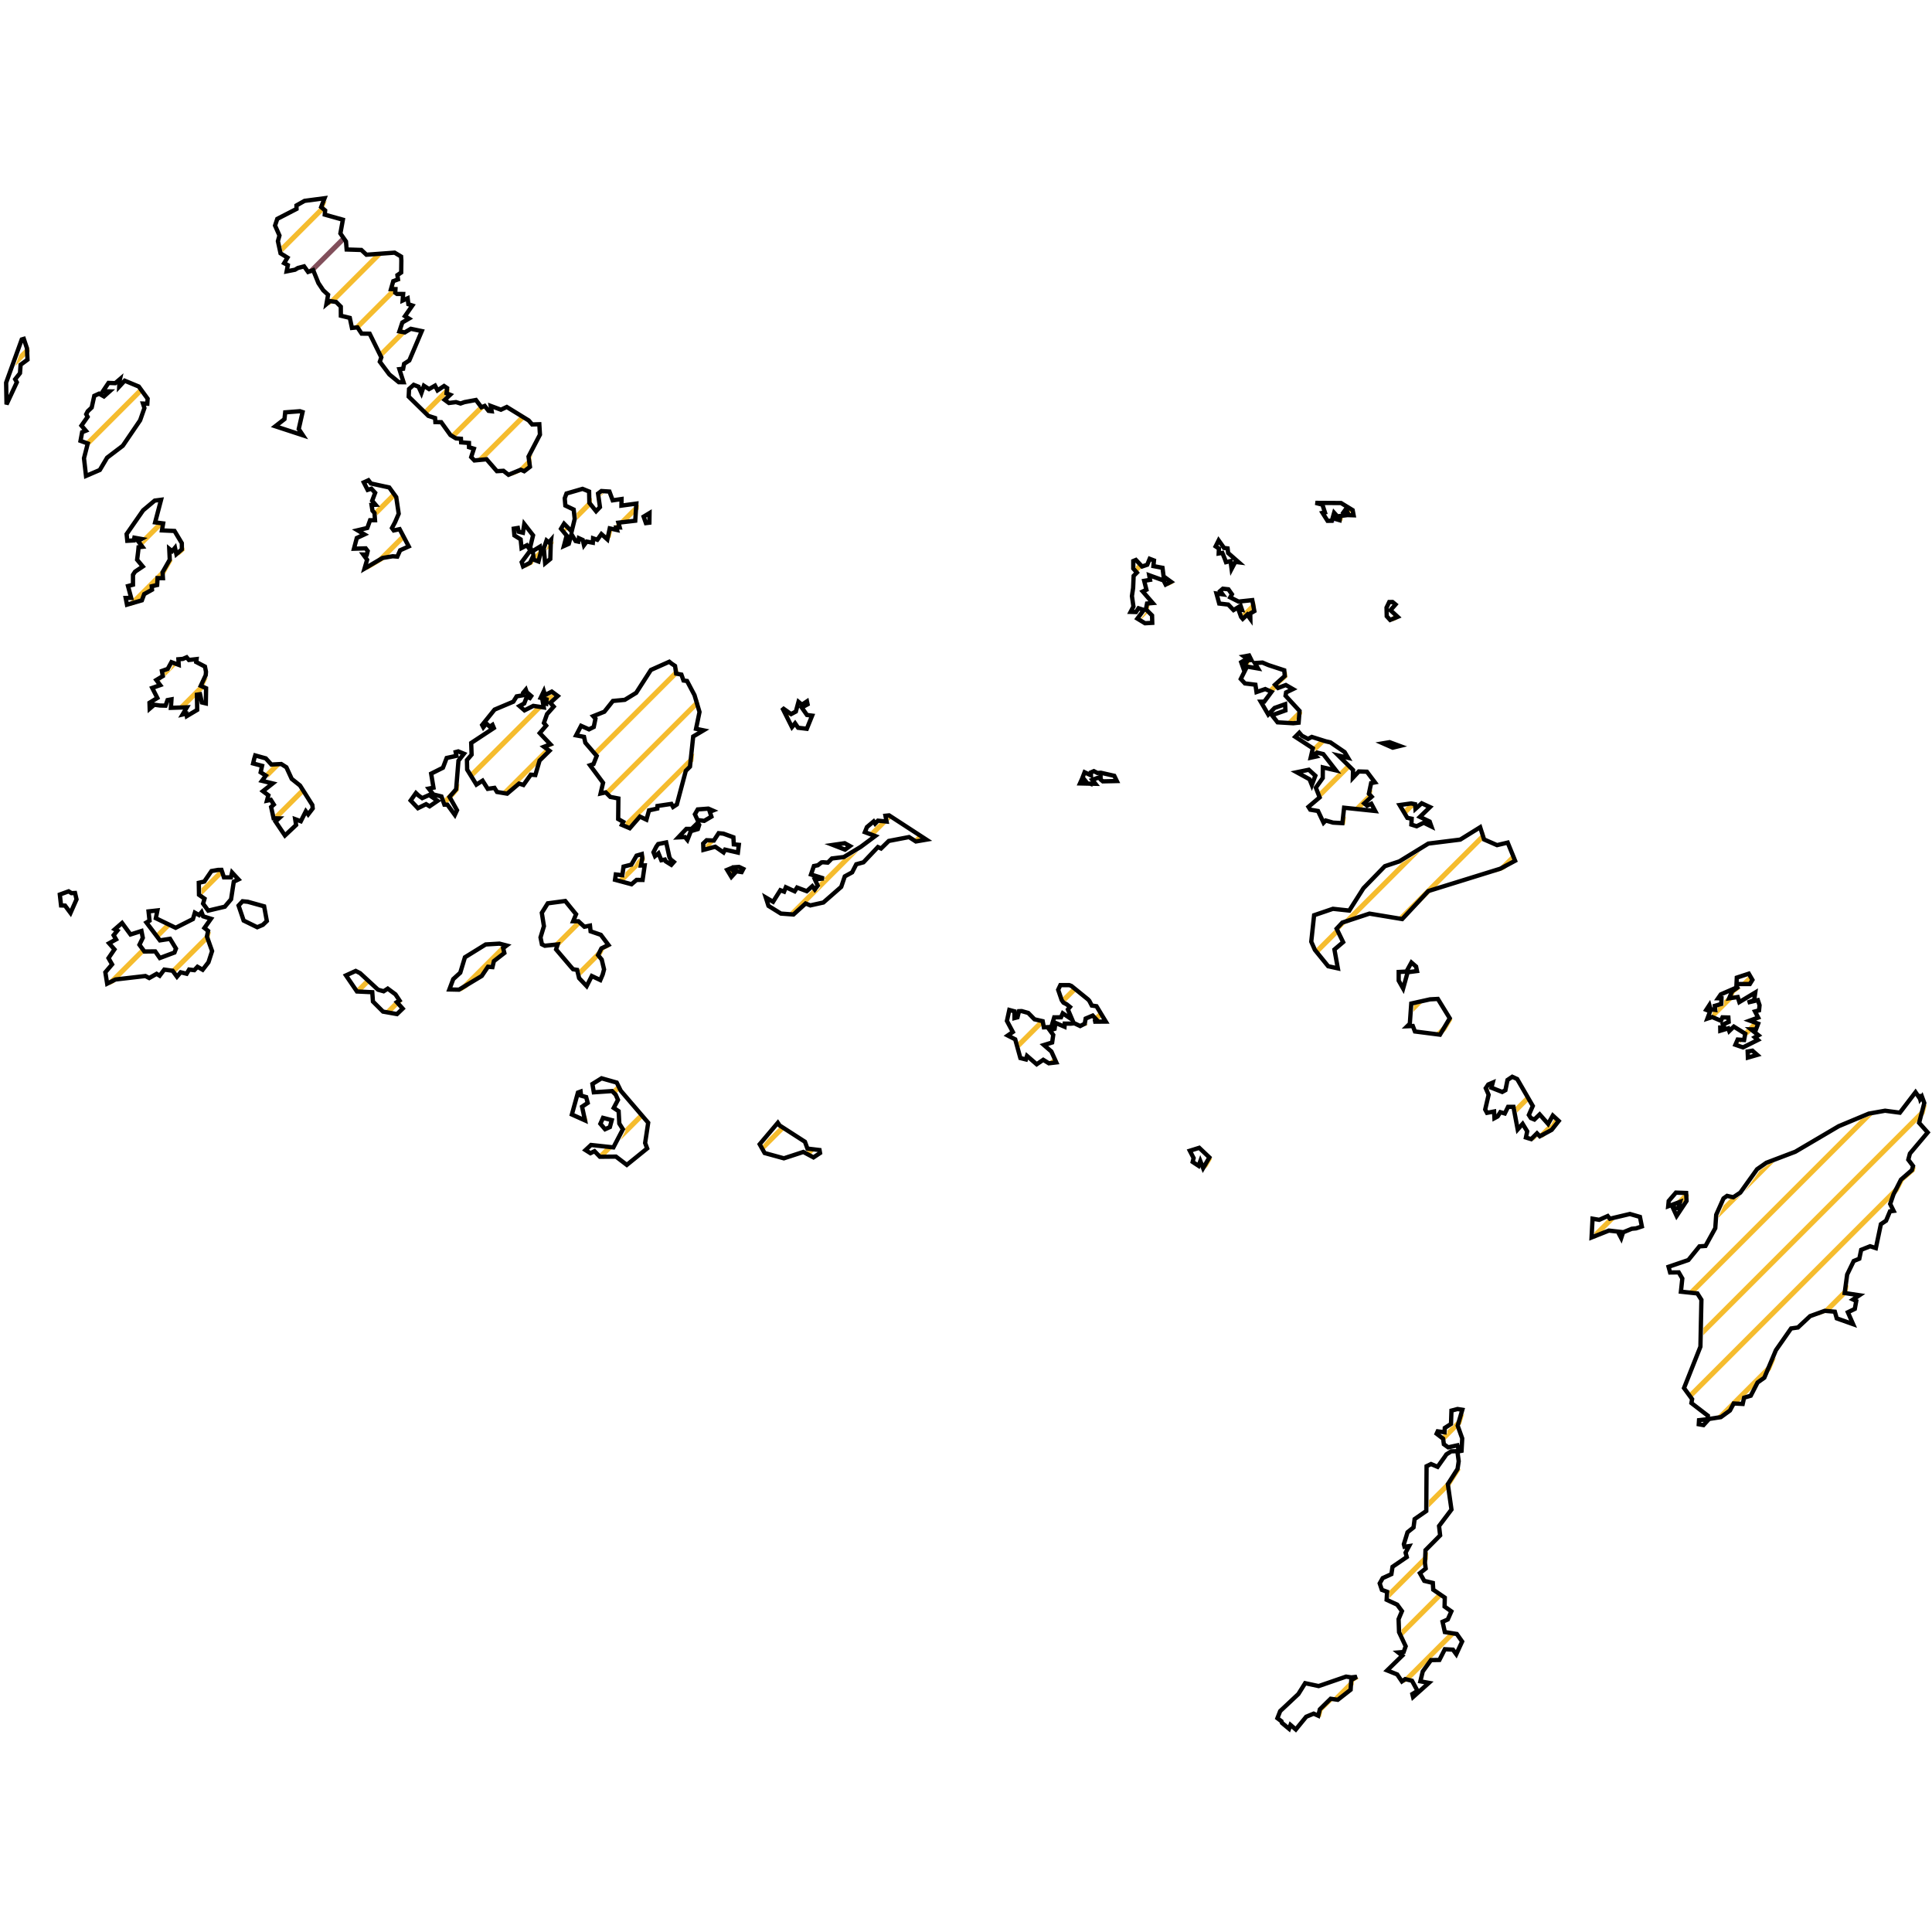 <svg width="60" height="60" viewBox="0 0 450 359" fill="none" xmlns="http://www.w3.org/2000/svg">
<path d="M4.505 37.137L6.598 35.044L6.898 35.943L6.919 36.407L3.553 39.773L4.505 37.137Z" fill="#F5BC2E"/>
<path d="M65.527 11.832L76.115 1.243L75.418 3.049L75.73 3.312L65.827 13.215L65.527 11.832Z" fill="#F5BC2E"/>
<path d="M19.729 57.63L32.636 44.722L32.94 44.848L33.468 45.574L20.963 58.079L19.729 57.63Z" fill="#F5BC2E"/>
<path d="M73.015 17.932L72.381 18.159L71.846 17.418L79.97 9.293L80.662 10.286L73.015 17.932Z" fill="#814F5BC2ED99"/>
<path d="M77.855 24.998L77.491 24.942L76.647 25.653L76.89 24.279L87.107 14.062L88.924 13.929L77.855 24.998Z" fill="#F5BC2E"/>
<path d="M32.851 80.224L36.805 76.269L36.748 76.489L38.096 76.663L33.266 81.493L32.771 80.839L33.59 80.357L32.851 80.224Z" fill="#F5BC2E"/>
<path d="M30.897 94.083L31.168 94.081L31.111 93.868L40.142 84.838L40.158 85.164L38.483 88.104L38.487 88.177L31.339 95.325L30.192 95.659L30.051 94.929L30.897 94.083Z" fill="#F5BC2E"/>
<path d="M70.888 55.776L70.632 56.032L69.364 55.616L70.216 54.764L70.888 55.776Z" fill="#F5BC2E"/>
<path d="M94.227 42.659L94.603 43.847L93.506 43.835L93.255 43.63L94.227 42.659Z" fill="#F5BC2E"/>
<path d="M94.495 32.169L89.162 37.502L88.607 36.373L93.967 31.013L93.639 32.003L94.495 32.169Z" fill="#F5BC2E"/>
<path d="M93.298 19.777L93.102 19.973L93.313 19.894L93.298 19.777Z" fill="#F5BC2E"/>
<path d="M91.993 21.082L91.687 22.147L92.601 22.157L83.674 31.084L82.588 31.196L82.465 30.61L91.993 21.082Z" fill="#F5BC2E"/>
<path d="M42.971 82.009L41.591 83.389L41.7 83.887L42.978 82.766L42.971 82.009Z" fill="#F5BC2E"/>
<path d="M98.732 50.059L104.058 44.732L104.762 45.209L104.693 45.782L99.583 50.892L98.732 50.059Z" fill="#F5BC2E"/>
<path d="M42.771 119.609L41.031 119.666L48.452 112.244L47.376 114.552L47.686 114.694L42.771 119.609Z" fill="#F5BC2E"/>
<path d="M89.196 85.089L85.517 87.261L85.589 87.012L93.987 78.614L94.569 79.717L89.196 85.089Z" fill="#F5BC2E"/>
<path d="M121.95 64.24L121.91 64.223L119.139 65.368L124.123 60.384L123.717 61.162L123.88 62.311L121.95 64.24Z" fill="#F5BC2E"/>
<path d="M122.384 51.901L112.34 61.946L111.112 62.066L110.831 61.771L121.342 51.26L122.384 51.901Z" fill="#F5BC2E"/>
<path d="M112.007 48.689L112.73 49.651L105.968 56.412L105.533 56.15L105.12 55.576L112.007 48.689Z" fill="#F5BC2E"/>
<path d="M87.311 73.385L91.724 68.972L92.433 69.948L87.859 74.522L87.842 74.296L87.373 73.766L87.311 73.385Z" fill="#F5BC2E"/>
<path d="M84.097 78.283L83.989 78.391L83.89 78.332L84.097 78.283Z" fill="#F5BC2E"/>
<path d="M41.19 109.284L40.543 109.046L39.688 110.612L38.326 111.094L38.488 111.986L41.19 109.284Z" fill="#F5BC2E"/>
<path d="M37.647 112.828L37.131 113.343L37.025 113.203L37.647 112.828Z" fill="#F5BC2E"/>
<path d="M61.564 134.848L63.681 132.732L63.825 132.891L65.281 132.815L62.275 135.821L62.536 135.47L61.564 134.848Z" fill="#F5BC2E"/>
<path d="M48.249 160.069L50.774 157.544L51.401 157.436L52.197 157.424L52.291 157.71L46.963 163.039L46.935 161.383L48.164 160.154L48.196 160.147L48.249 160.069Z" fill="#F5BC2E"/>
<path d="M36.405 171.913L38.745 169.573L39.88 170.121L37.13 172.871L36.405 171.913Z" fill="#F5BC2E"/>
<path d="M25.413 182.905L33.244 175.074L33.955 176.047L26.569 183.433L25.576 183.932L25.413 182.905Z" fill="#F5BC2E"/>
<path d="M40.891 181.016L40.821 180.92L39.486 180.737L48.802 171.421L49.087 171.654L48.81 172.943L48.85 173.057L40.891 181.016Z" fill="#F5BC2E"/>
<path d="M57.165 164.743L56.387 165.521L57.113 164.738L57.165 164.743Z" fill="#F5BC2E"/>
<path d="M142.256 79.651L141.751 80.156L140.863 79.361L147.995 72.228L148.831 72.115L148.766 73.141L145.438 76.469L144.649 76.561L144.802 77.106L144.214 77.693L144.167 77.694L144.177 77.73L143.77 78.137L142.637 77.887L142.256 79.651Z" fill="#F5BC2E"/>
<path d="M134.295 74.023L137.855 70.463L137.889 71.934L137.968 72.033L134.463 75.539L134.295 74.023Z" fill="#F5BC2E"/>
<path d="M122.235 86.083L125.842 82.476L126.393 82.14L126.622 83.309L126.597 83.405L124.914 85.088L124.826 84.297L124.079 85.887L122.452 86.743L122.235 86.083Z" fill="#F5BC2E"/>
<path d="M70.514 137.804L64.084 144.234L64.344 145.411L64.587 145.415L71.166 138.836L70.514 137.804Z" fill="#F5BC2E"/>
<path d="M128.917 81.085L127.3 82.702L127.284 82.526L127.911 80.706L128.465 81.152L128.971 80.574L128.917 81.085Z" fill="#F5BC2E"/>
<path d="M139.701 80.522L139.745 80.537L139.895 80.329L139.701 80.522Z" fill="#F5BC2E"/>
<path d="M131.622 78.379L131.285 77.971L131.996 76.802L132.594 77.408L131.622 78.379Z" fill="#F5BC2E"/>
<path d="M139.952 70.05L139.913 69.777L140.697 69.187L140.808 69.194L139.952 70.05Z" fill="#F5BC2E"/>
<path d="M126.648 117.386L127.496 116.539L127.549 116.721L129.14 115.902L129.529 116.189L127.916 117.802L127.923 117.721L126.648 117.386Z" fill="#F5BC2E"/>
<path d="M109.63 134.404L124.774 119.26L124.838 119.228L126.277 119.441L110.273 135.445L109.63 134.404Z" fill="#F5BC2E"/>
<path d="M103.508 140.526L106.989 137.045L106.858 138.651L105.451 140.267L103.952 141.766L103.508 140.526Z" fill="#F5BC2E"/>
<path d="M118.063 139.561L116.621 139.318L128.301 127.639L128.815 128.18L127.321 128.759L128.21 129.413L118.063 139.561Z" fill="#F5BC2E"/>
<path d="M127.101 118.617L127.192 118.526L127.08 118.493L127.101 118.617Z" fill="#F5BC2E"/>
<path d="M138.377 129.468L157.855 109.991L158.072 111.456L139.155 130.374L138.377 129.468Z" fill="#F5BC2E"/>
<path d="M83.083 184.762L85.464 182.382L86.34 183.189L83.777 185.752L83.757 185.751L83.083 184.762Z" fill="#F5BC2E"/>
<path d="M90.82 190.614L89.831 190.439L89.571 190.179L92.968 186.783L93.64 187.795L93.437 187.997L93.06 188.234L93.127 188.308L90.82 190.614Z" fill="#F5BC2E"/>
<path d="M106.352 185.305L117.029 174.628L118.366 174.974L108.75 184.59L107.521 185.33L106.352 185.305Z" fill="#F5BC2E"/>
<path d="M146.118 147.222L145.457 146.941L145.782 146.254L145.54 146.116L161.691 129.965L161.491 131.849L146.118 147.222Z" fill="#F5BC2E"/>
<path d="M162.912 118.522L141.88 139.555L141.697 139.374L140.504 139.639L140.622 139.128L162.526 117.225L162.912 118.522Z" fill="#F5BC2E"/>
<path d="M183.118 120.269L183.338 120.05L184.321 120.75L183.681 121.39L183.118 120.269Z" fill="#F5BC2E"/>
<path d="M148.341 155.046L149.443 153.944L150.108 153.749L150.229 154.725L150.199 154.871L145.022 160.049L143.866 159.737L143.903 159.484L144.807 158.58L145.565 158.665L145.708 157.679L147.015 156.373L147.674 156.207L148.341 155.046Z" fill="#F5BC2E"/>
<path d="M128.378 175.009L134.201 169.186L134.117 169.389L135.346 169.401L135.515 169.556L130.259 174.812L128.378 175.009Z" fill="#F5BC2E"/>
<path d="M135.277 181.699L135.045 180.727L134.633 180.659L141.495 173.798L142.216 174.76L141.795 175.182L140.697 175.714L140.131 176.845L135.277 181.699Z" fill="#F5BC2E"/>
<path d="M168.087 148.889L168.004 148.881L167.829 149.147L168.087 148.889Z" fill="#F5BC2E"/>
<path d="M166.405 150.571L164.451 152.526L164.4 151.291L165.208 150.519L166.405 150.571Z" fill="#F5BC2E"/>
<path d="M186.698 118.373L186.598 118.288L186.529 118.542L186.698 118.373Z" fill="#F5BC2E"/>
<path d="M171.327 157.555L170.536 158.346L169.98 157.424L170.884 157.05L171.327 157.555Z" fill="#F5BC2E"/>
<path d="M172.099 156.783L171.544 157.338L171.559 156.821L172.099 156.783Z" fill="#F5BC2E"/>
<path d="M264.578 86.431L265.473 85.536L266.287 86.405L264.99 87.702L264.578 87.237V86.431Z" fill="#F5BC2E"/>
<path d="M202.285 148.724L204.41 146.599L204.445 146.652L205.108 145.965L206.578 146.114L203.511 149.182L202.285 148.724Z" fill="#F5BC2E"/>
<path d="M191.798 159.211L196.492 154.517L197.166 154.435L199.914 152.778L184.909 167.784L183.341 167.668L189.449 161.56L189.815 161.231L190.394 162.002L191.081 161.099L190.715 160.294L191.48 159.529L192.479 159.424L191.798 159.211Z" fill="#F5BC2E"/>
<path d="M141.981 209.028L144.088 206.92L144.264 206.97L144.746 207.947L143.463 209.23L143.179 208.946L141.981 209.028Z" fill="#F5BC2E"/>
<path d="M135.741 215.268L136.585 214.424L136.877 215.778L135.741 215.268Z" fill="#F5BC2E"/>
<path d="M139.522 223.392L141.106 221.809L142.624 221.974L140.349 224.249L140.347 224.249L139.522 223.392Z" fill="#F5BC2E"/>
<path d="M215.073 149.525L213.849 150.749L212.824 150.09L214.053 148.861L215.073 149.525Z" fill="#F5BC2E"/>
<path d="M267.692 96.906L265.634 98.964L265.53 98.9L267.036 96.888L266.271 96.643L268.428 94.487L269.109 95.274L267.783 95.394L267.518 96.732L267.692 96.906Z" fill="#F5BC2E"/>
<path d="M272.916 89.999L272.061 90.853L272.122 90.972L273.375 90.333L272.916 89.999Z" fill="#F5BC2E"/>
<path d="M207.86 144.833L207.711 144.736L206.855 144.82L207.022 145.67L207.86 144.833Z" fill="#F5BC2E"/>
<path d="M149.284 213.631L150.061 214.537L144.541 220.057L145.698 217.839L145.458 217.456L149.284 213.631Z" fill="#F5BC2E"/>
<path d="M289.042 85.778L289.085 85.735L289.149 85.791L289.042 85.778Z" fill="#F5BC2E"/>
<path d="M289.893 96.832L292.106 94.619L292.294 94.599L292.535 95.874L289.79 98.619L289.692 98.503L289.306 97.419L289.857 96.868L289.908 96.876L289.893 96.832Z" fill="#F5BC2E"/>
<path d="M253.564 134.845L252.937 135.472L253.238 134.687L253.564 134.845Z" fill="#F5BC2E"/>
<path d="M312.69 75.719L312.476 75.933L311.78 75.73L312.118 75.091L311.889 74.837L314.071 72.654L315.116 73.293L314.403 74.006L314.106 73.38L313.48 74.248L313.799 74.61L313.497 74.912L312.805 74.995L312.69 75.719Z" fill="#F5BC2E"/>
<path d="M310.915 75.81L310.828 76.115L310.607 76.118L310.915 75.81Z" fill="#814DF5BC2E99"/>
<path d="M290.696 107.934L291.044 107.586L291.559 107.492L291.977 108.337L291.75 108.564H291.294L290.469 109.845L290.117 110.197L289.716 109.058L291.126 108.239L290.696 107.934Z" fill="#F5BC2E"/>
<path d="M178.998 219.633L181.994 216.636L182.211 216.959L182.907 217.407L178.073 222.241L177.56 221.333L178.998 219.633Z" fill="#F5BC2E"/>
<path d="M188.617 223.603L187.731 223.128L187.251 223.285L188.552 221.985L188.683 222.345L189.747 222.472L188.617 223.603Z" fill="#F5BC2E"/>
<path d="M300.905 123.221L299.315 123.126L302.697 119.745L303.309 120.408L303.274 120.852L300.905 123.221Z" fill="#F5BC2E"/>
<path d="M325.885 98.24L325.266 98.86L324.41 99.214L323.844 98.597L325.008 97.433L325.885 98.24Z" fill="#F5BC2E"/>
<path d="M297.752 114.468L296.418 115.802L295.319 115.312L295.175 115.361L299.634 110.902L299.742 110.938L299.874 112.263L297.597 114.299L297.752 114.468Z" fill="#F5BC2E"/>
<path d="M305.7 128.647L307.474 126.873L308.755 127.276L306.251 129.78L306.406 129.108L305.7 128.647Z" fill="#F5BC2E"/>
<path d="M247.567 186.779L249.963 184.383L250.165 184.462L250.941 185.09L248.056 187.975L247.9 187.752L247.567 186.779Z" fill="#F5BC2E"/>
<path d="M237.159 197.188L242.013 192.334L243.384 192.647L237.523 198.508L237.159 197.188Z" fill="#F5BC2E"/>
<path d="M245.534 202.402L244.911 202.476L244.211 202.041L245.819 200.433L246.342 201.594L245.534 202.402Z" fill="#F5BC2E"/>
<path d="M257.044 190.892L255.82 192.116L255.13 191.366L254.71 191.543L256.409 189.844L257.044 190.892Z" fill="#F5BC2E"/>
<path d="M319.793 140.048L316.585 143.256L315.061 143.097L319.719 138.439L319.457 139.687L319.793 140.048Z" fill="#F5BC2E"/>
<path d="M314.761 133.175L307.819 140.117L307.348 138.904L313.913 132.339L314.761 133.175Z" fill="#F5BC2E"/>
<path d="M313.495 144.663L313.287 146.543L311.703 146.455L313.495 144.663Z" fill="#F5BC2E"/>
<path d="M253.336 192.917L252.701 193.551L253.274 193.258L253.336 192.917Z" fill="#F5BC2E"/>
<path d="M327.036 143.027L327.918 142.145L329.302 141.952L329.713 142.034L327.668 144.079L327.036 143.027Z" fill="#F5BC2E"/>
<path d="M306.579 175.39L326.504 155.464L326.555 155.448L330.832 152.82L314.284 169.369L313.275 169.702L311.937 171.124L312.13 171.522L307.196 176.457L306.876 176.064L306.579 175.39Z" fill="#F5BC2E"/>
<path d="M326.752 168.805L325.308 168.566L345.619 148.255L346.025 149.532L326.752 168.805Z" fill="#F5BC2E"/>
<path d="M281.244 226.219L280.766 226.697L280.29 225.489L281.827 223.952L282.304 224.405L281.244 226.219Z" fill="#F5BC2E"/>
<path d="M350.595 156.868L350.053 157.159L347.976 157.804L352.633 153.146L353.121 154.343L350.595 156.868Z" fill="#F5BC2E"/>
<path d="M279.999 225.78L279.786 226.357L279.566 226.213L279.999 225.78Z" fill="#F5BC2E"/>
<path d="M335.524 195.75L334.032 195.559L338.027 191.563L338.292 191.993L336.831 194.443L335.524 195.75Z" fill="#F5BC2E"/>
<path d="M331.236 188.133L329.211 190.157L329.326 188.559L331.236 188.133Z" fill="#F5BC2E"/>
<path d="M353.323 213.668L353.126 212.621H352.685L355.893 209.414L356.511 210.48L353.323 213.668Z" fill="#F5BC2E"/>
<path d="M359.591 219.304L359.272 219.477L358.609 218.79L357.26 220.14L357.116 220.096L360.925 216.287L361.2 216.598L361.951 215.261L362.437 214.775L363.314 215.582L359.591 219.304Z" fill="#F5BC2E"/>
<path d="M347.973 207.112L346.716 208.369L346.679 208.284L347.258 207.416L347.973 207.112Z" fill="#F5BC2E"/>
<path d="M405.101 184.016L407.3 181.818L407.945 181.606L408.405 182.396L406.785 184.016H405.101Z" fill="#F5BC2E"/>
<path d="M401.575 187.543L403.663 185.455L405.643 184.595L404.041 185.739L403.366 187.342L403.475 187.326L398.945 191.856L398.304 192.065L398.931 190.378L398.793 190.324L399.208 189.91L400.124 190.041L400.028 189.101L401.534 188.655L401.575 187.543Z" fill="#F5BC2E"/>
<path d="M409.81 191.213L408.668 192.355L410.126 191.824L409.81 191.213Z" fill="#F5BC2E"/>
<path d="M408.404 192.619L409.638 193.068L407.117 195.59L406.08 194.943L408.404 192.619Z" fill="#F5BC2E"/>
<path d="M405.734 196.973L405.039 197.667L405.354 196.945L405.734 196.973Z" fill="#F5BC2E"/>
<path d="M371.402 241.526L374.701 238.227L375.083 238.057L375.577 238.684L376.038 238.574L371.727 242.885L371.323 243.046L371.402 241.526Z" fill="#F5BC2E"/>
<path d="M389.183 235.651L392.192 232.642L393.352 232.683L393.375 233.142L391.667 234.85L389.17 235.78L389.183 235.651Z" fill="#F5BC2E"/>
<path d="M338.59 286.244L341.041 283.793L340.343 286.175L336.665 289.853L335.709 289.125L336.49 288.343L337.075 288.423L337.117 287.717L337.938 286.896L338.581 286.483L338.59 286.244Z" fill="#F5BC2E"/>
<path d="M390.302 236.215L390.327 236.191L390.291 236.19L390.302 236.215Z" fill="#F5BC2E"/>
<path d="M401.457 235.282L403.29 233.449L404.33 233.683L405.541 232.882L400.33 238.093L400.353 237.756L401.457 235.282Z" fill="#F5BC2E"/>
<path d="M332.841 303.898L340.169 296.571L340.112 296.954L337.846 300.496L337.856 300.567L332.829 305.594L332.841 303.898Z" fill="#F5BC2E"/>
<path d="M323.633 326.695L323.699 325.571L323.241 325.403L332.635 316.01L332.564 317.764L323.633 326.695Z" fill="#F5BC2E"/>
<path d="M306.586 353.964L315.081 345.47L315.372 345.512L316.649 345.368L315.347 346.151L315.297 346.937L311.594 350.64L310.551 350.489L308.033 352.959L307.671 354.441L306.599 353.959L306.586 353.964Z" fill="#F5BC2E"/>
<path d="M326.729 335.505L326.482 334.981L326.451 334.099L335.049 325.501L336.048 326.186L326.729 335.505Z" fill="#F5BC2E"/>
<path d="M328.168 345.971L327.916 345.91L327.145 346.452L326.685 345.77L337.45 335.006L338.901 335.238L328.168 345.971Z" fill="#F5BC2E"/>
<path d="M401.1 284.945L399.109 285.252L413.677 270.684L412.452 273.592L401.1 284.945Z" fill="#F5BC2E"/>
<path d="M430.309 255.736L425.891 260.154L425.635 260.131L423.43 260.931L430.57 253.791L430.309 255.736Z" fill="#F5BC2E"/>
<path d="M442.174 231.966L394.19 279.949L393.48 278.975L446.139 226.317L446.206 226.406L445.941 227.357L443.386 229.575L442.174 231.966Z" fill="#F5BC2E"/>
<path d="M448.817 211.733L448.224 214.01L396.74 265.494L396.776 263.774L448.817 211.733Z" fill="#F5BC2E"/>
<path d="M433.4 215.244L435.903 214.2L436.178 214.151L394.412 255.917L392.891 255.754L433.4 215.244Z" fill="#F5BC2E"/>
<path d="M413.235 225.188L412.03 225.646L409.873 227.153L406.335 232.088L413.235 225.188Z" fill="#F5BC2E"/>
<path d="M314.755 345.196L316.033 345.051L314.731 345.834L314.587 348.076L311.598 350.413L309.935 350.172L307.416 352.642L307.055 354.124L305.982 353.642L304.247 354.353L301.813 357.33L300.584 356.269L300.246 357.173L298.595 355.799L298.475 355.414L297.535 354.703L298.174 353.052L302.415 349.076L303.994 346.545L307.139 347.22L313.526 345.015L314.755 345.196ZM338.013 292.541L339.447 292.505L339.761 294.854L339.495 296.637L337.23 300.18L338.073 306.108L335.181 309.94L335.434 312.121L332.024 315.567L331.904 318.555L332.072 319.844L330.723 320.917L331.735 322.712L333.735 323.194L333.832 324.772L336.519 326.616L336.471 328.7L338.049 329.821L337.218 331.701L336.001 332.243L336.531 334.641L339.315 335.087L340.556 336.846L339.194 339.81L338.411 338.737L336.531 338.641L335.266 341.135L333.301 341.171L331.385 343.81L330.831 346.112L332.819 346.473L329.132 349.763L328.963 349.076L330.168 348.341L328.879 345.979L327.3 345.594L326.529 346.136L325.432 344.509L323.094 343.569L326.613 340.135L325.673 339.388L326.939 339.28L327.409 337.942L325.866 334.665L325.758 331.628L326.541 329.761L325.432 328.255L322.974 327.122L323.082 325.254L321.865 324.809L321.359 323.302L322.058 322.073L324.083 321.146L324.348 319.435L327.662 317.169L327.384 316.145L328.204 314.615L327.143 314.772L326.987 314.169L327.842 311.386L329.24 310.265L329.493 308.325L332.205 306.445L332.277 296.011L333.313 295.505L334.844 296.155L336.543 293.77L336.893 293.252L338.013 292.541ZM339.495 282.684L340.604 282.865L339.52 286.564L340.58 289.54L340.423 292.42L339.857 292.529L339.459 291.143L337.314 291.613L336.302 290.89L336.133 289.601L334.615 288.444L334.868 287.89L336.459 288.107L336.519 287.094L337.965 286.167L338.073 283.058L339.495 282.684ZM379.636 237.259L381.974 237.934L382.42 240.163L381.082 240.608L380.07 240.705L378.046 241.536L377.612 242.874L377.142 241.982L377.636 241.452L374.744 241.127L370.707 242.729L370.936 238.355L372.49 238.62L374.467 237.741L374.961 238.367L379.636 237.259ZM392.735 232.367L392.832 234.222L390.518 237.705L389.675 235.873L390.952 235.909L391.338 234.427L388.554 235.463L388.674 234.234L390.349 232.282L392.735 232.367ZM279.326 221.848L281.688 224.089L280.23 226.583L279.579 224.932L279.17 226.041L277.796 225.137L278.013 224.234L277.133 222.535L279.326 221.848ZM181.595 216.643L187.488 220.438L188.066 222.029L190.886 222.366L191.007 223.065L189.476 224.077L187.114 222.812L182.583 224.294L178.1 223.065L176.944 221.016L181.173 216.016L181.595 216.643ZM140.454 214.871L142.491 215.401L142.057 217.016L140.936 217.522L139.84 216.245L140.454 214.871ZM446.855 209.907L446.951 209.401L447.241 210.521L447.662 209.931L448.205 211.401L447 216.028L449 218.269L444.855 223.185L444.481 224.619L445.59 226.089L445.325 227.041L442.77 229.258L441.023 232.704L440.263 234.921L441.059 236.536L440.215 236.644L439.299 238.825L438.094 239.632L436.925 245.211L435.588 244.777L433.503 245.609L433.069 247.681L431.768 248.212L430.237 251.368L429.659 255.67L433.093 256.188L431.611 257.176L432.358 257.526L432.021 259.369L430.406 260.152L431.623 262.924L427.815 261.574L427.369 260.02L425.019 259.815L421.597 261.056L418.777 263.695L417.174 263.924L413.643 268.984L410.944 275.395L409.377 276.503L407.787 279.588L406.232 280.046L405.907 281.504L403.81 281.395L402.942 283.034L400.821 284.576L398.086 284.998L396.772 286.432L395.676 286.239L395.736 285.287L397.736 285.058L397.797 284.251L393.965 281.299L394.121 280.383L392.241 277.804L396.061 268.165L396.29 257.248L395.35 255.766L391.518 255.357L391.844 252.296L391.012 250.862L389 250.886L388.638 249.561L393.254 247.983L395.832 244.802L397.242 244.705L399.52 240.572L399.737 237.44L401.436 233.632L402.268 233.042L403.714 233.367L405.352 232.282L409.257 226.836L411.414 225.33L418.162 222.763L428.273 216.811L435.286 213.883L439.07 213.208L442.517 213.666L446.168 208.895L446.855 209.907ZM136.887 211.389L135.574 212.269L136.261 215.462L133.2 214.088L134.61 208.979L135.236 208.75L135.345 209.702L136.526 210.028L136.887 211.389ZM144.588 208.557L150.974 216.004L150.263 220.727L150.733 221.992L145.997 225.824L143.467 223.896L139.731 223.932L138.478 222.631L137.526 223.101L136.381 222.378L137.658 221.185L142.876 221.751L145.082 217.522L144.25 216.197L144.093 213.317L142.949 212.558L143.937 210.678L143.407 209.473L142.563 208.63L138.309 208.919L137.984 206.979L140.117 205.654L143.648 206.654L144.588 208.557ZM353.378 205.822L357.017 212.1L356.101 214.197L356.571 214.92L357.391 215.257L358.62 214.064L360.584 216.281L361.681 214.329L363.055 215.594L361.416 217.667L358.656 219.161L357.993 218.474L356.644 219.824L355.414 219.45L355.716 218.016L354.655 216.269L353.498 217.57L352.51 212.305H351.257L350.498 213.847L349.461 213.546L348.823 214.546L348.088 214.944L348.003 213.389L346.352 213.703L345.931 212.919L346.726 209.497L346.063 207.967L346.641 207.099L347.69 206.654L347.377 207.847L349.895 208.835L350.642 208.425L351.124 206.051L352.233 205.304L353.378 205.822ZM408.16 199.219L409.293 200.207L407.124 200.834L407.064 199.412L408.16 199.219ZM333.084 187.266L334.904 187.17L337.676 191.676L335.398 195.496L329.566 194.749L329.072 193.472L327.77 193.532L328.373 192.942L328.71 188.242L333.084 187.266ZM405.027 184.278L403.424 185.423L402.749 187.025L404.75 186.736L405.124 187.905L408.835 185.676L408.582 187.459L407.064 188.014L409.438 187.459L409.835 188.64L409.715 189.833L408.775 190.086L409.51 191.508L407.558 192.219L409.51 192.93L409.004 194.279L407.847 194.255L409.582 195.641L408.739 196.111L409.45 196.725L405.979 198.46L404.208 197.846L404.738 196.629L406.232 196.737L406.509 195.279L403.846 193.616L402.774 194.653L402.545 194.026L400.689 194.58L400.677 193.821L401.617 193.773L401.315 193.134L402.641 192.532L402.569 191.496L401.195 191.46L400.846 192.255L398.797 191.387L397.688 191.749L398.315 190.062L397.423 189.712L398.146 188.604L398.411 189.568L399.508 189.724L399.412 188.785L400.918 188.339L400.966 187.025L400.183 187.013L400.809 186.11L405.027 184.278ZM249.055 183.953L249.549 184.146L253.417 187.279L253.719 187.604L254.297 188.712L255.394 188.869L257.563 192.448L254.695 192.472L255.49 192.11L254.514 191.05L252.875 191.737L252.658 192.942L251.598 193.484L250.248 192.845L249.441 192.93L247.995 192.918L247.946 193.64L245.837 192.749L245.633 194.135L244.536 194.484L245.319 195.556L245.066 197.316L243.15 197.906L244.885 199.412L246.03 201.955L244.295 202.159L242.994 201.352L241.463 202.388L239.21 200.436L238.957 201.268L237.667 200.942L236.462 196.581L234.727 195.689L235.908 194.87L234.534 192.291L235.088 189.737L236.293 190.062V191.628L236.992 191.448L237.342 190.026L237.968 190.002L239.499 190.435L240.957 191.917L242.861 192.351L243.138 193.785L244.873 193.701L245.548 191.46L247.127 191.448L247.537 190.52L249.742 192.002L248.73 189.628L249.212 189.038L248.465 188.435L247.705 188.038L247.284 187.435L246.464 185.037L246.982 183.953H249.055ZM407.329 181.29L408.172 182.736L407.57 183.7H404.461L404.533 182.206L407.329 181.29ZM83.876 181.17L88.058 185.025L89.359 185.387L90.311 184.772L92.107 186.098L93.059 187.532L92.444 187.917L93.794 189.423L92.468 190.7L89.215 190.122L86.865 187.773L86.708 185.604L83.141 185.435L80.586 181.688L82.852 180.651L83.876 181.17ZM329.831 179.627L330.048 180.675L327.867 180.953L326.818 184.736L325.782 182.905V180.892L327.589 180.796L328.746 178.687L329.831 179.627ZM116.329 174.289L118.004 174.723L117.184 175.326L117.473 176.47L115.039 178.362L114.702 179.76L113.653 179.675L112.207 181.82L106.905 185.013L104.664 184.965L105.567 182.555L107.206 181.061L108.291 177.47L113.123 174.482L116.329 174.289ZM36.661 166.554L36.3 168.373L40.915 170.602L44.94 168.566L45.386 167.084L46.374 167.638L46.953 166.963L47.314 167.927L49.134 168.494L47.616 170.639L48.471 171.337L48.194 172.627L49.399 176.025L48.556 178.627L47.206 180.374L46.001 179.687L45.254 180.471L44.049 180.326L43.47 181.302L42.084 180.965L41.217 181.989L40.204 180.603L38.264 180.338L37.192 181.76L36.481 181.326L34.758 182.302L33.866 181.832L26.9 182.64L24.96 183.616L24.538 180.965L26.105 179.121L25.274 177.663L26.659 175.627L25.406 174.205L27.033 173.301L26.467 172.325L27.334 171.265L26.744 170.952L28.431 169.482L30.395 172.157L32.95 171.349L33.263 172.94L32.48 174.555L33.625 176.121L36.155 176.097L37.228 177.639L40.638 176.362L40.988 175.446L39.602 173.169L37.252 173.53L34.107 169.373L34.83 168.952L34.601 166.783L36.661 166.554ZM57.714 164.542L61.522 165.602L62.149 169.024L61.221 169.916L59.919 170.47L56.75 168.916L55.569 165.421L56.497 164.421L57.714 164.542ZM131.657 164.361L134.176 167.445L133.501 169.072L134.73 169.084L136.116 170.361L137.417 170.096L137.562 171.422L139.948 172.241L141.719 174.603L140.081 175.398L139.297 176.964L140.153 178.001L140.695 180.29L140.382 181.471L139.827 182.772L137.839 181.832L136.646 184.182L134.887 182.326L134.429 180.41L133.477 180.254L132.862 179.555L129.524 175.639L129.886 174.47L126.897 174.783L126.222 174.446L125.897 172.843L126.692 170.229L126.198 167.12L127.584 164.903L131.657 164.361ZM16.645 162.529L17.477 162.493L17.826 163.975L16.428 167.144L15.151 165.433L14.223 165.397L13.934 162.855L15.982 162.108L16.645 162.529ZM171.208 157.806L170.352 158.746L169.364 157.107L170.268 156.734L171.208 157.806ZM50.785 157.119L51.58 157.107L52.159 158.854H53.785L54.051 157.722L55.545 159.336L54.448 159.867L53.822 163.951L52.364 165.686L48.495 166.602L47.302 164.975L47.64 163.819L46.35 162.915L46.302 160.119L47.579 159.83L49.255 157.384L50.785 157.119ZM172.135 156.42L173.124 156.89L172.738 157.625L170.918 157.348L170.942 156.505L172.135 156.42ZM149.613 154.408L149.275 156.095L150.155 156.071L149.673 159.457L148.275 159.445L147.094 160.457L143.25 159.421L143.431 158.18L144.949 158.348L145.238 156.348L147.058 155.89L148.263 153.794L149.492 153.432L149.613 154.408ZM196.755 150.902L197.96 151.565L196.827 152.396L193.995 151.299L196.755 150.902ZM155.168 150.721L155.927 154.167L156.204 154.673L156.952 155.264L156.361 155.938L155.072 155.131L154.855 154.709L154.035 154.866L153.372 153.251L152.565 153.914L152.204 153.01L152.866 151.709L153.3 151.095L155.168 150.721ZM168.496 148.673L170.822 149.516L170.918 151.167L172.087 151.275L171.87 153.083L168.882 152.396L168.532 153.047L166.604 151.721L163.844 152.456L163.784 150.974L164.592 150.203L166.267 150.275L167.387 148.564L168.496 148.673ZM345.665 150.022L348.69 151.348L351.173 150.757L352.896 154.986L349.437 156.842L332.675 162.047L326.601 168.566L318.973 167.301L312.659 169.385L311.321 170.807L312.839 173.94L310.815 175.663L311.61 180.049L309.357 179.555L306.26 175.747L305.416 173.832L306.079 167.674L310.465 166.18L314.273 166.59L317.575 161.385L322.564 156.252L325.938 155.131L332.687 150.986L340.122 150.058L344.762 147.179L345.665 150.022ZM162.856 146.636L162.543 147.612L160.916 148.094L160.109 150.143L159.542 149.468L157.988 149.54L159.868 147.564H161.085L162.531 146.154L162.856 146.636ZM207.094 144.419L215.783 150.07L213.325 150.492L211.734 149.468L207.01 150.372L205.215 152.131L204.479 151.793L201.117 155.348L199.442 155.806L198.478 157.686L196.767 158.625L195.935 161.071L191.778 164.71L188.741 165.385L187.645 164.939L184.813 167.506L181.884 167.289L178.992 165.493L178.366 163.542L180.065 164.542L181.764 161.843L182.632 162.18L183.041 161.156L185.09 162.096L185.656 161.228L187.91 162.071L189.199 160.915L189.778 161.686L190.465 160.782L189.802 159.324L191.862 159.107L188.898 158.18L189.573 156.216L190.489 156.035L191.344 155.372L191.73 155.336L192.802 155.42L193.766 154.456L196.55 154.119L200.467 151.757L203.865 149.227L201.443 148.323L201.925 147.143L203.491 145.829L203.829 146.335L204.492 145.648L206.504 145.853L206.239 144.504L207.094 144.419ZM164.977 142.841L166.026 143.299L165.327 143.576L165.7 144.709L164.025 145.697L162.471 145.492L161.856 144.166L162.507 143.034L164.977 142.841ZM328.686 141.636L329.602 141.817L329.686 142.901L331.144 141.6L333.072 142.491L330.723 144.769L333 145.853L333.41 147.01L331.614 146.13L329.963 146.95L328.734 146.564L328.806 145.191L327.794 144.998L325.999 142.01L328.686 141.636ZM97.445 139.756L98.337 140.395L99.964 139.672L101.916 141.034L100.06 142.299L99.241 141.805L97.337 142.745L95.65 140.949L96.879 139.214L97.445 139.756ZM304.85 133.792L306.368 135.178L305.549 137.346L305.018 136.009L302.03 134.37L304.85 133.792ZM256.418 134.491L259.539 135.202L260.13 136.419L256.876 136.491L256.358 136.057L256.346 135.431L254.418 136.142L255.141 137.057L251.549 136.973L251.863 136.274L253.08 136.72L252.164 135.563L252.622 134.37L254.104 135.093L254.08 134.419L254.779 134.117L255.611 134.539L256.418 134.491ZM59.449 130.454L61.908 131.141L63.209 132.575L65.511 132.454L66.704 133.214L67.945 135.913L69.885 137.467L72.753 142.01L72.838 142.805L71.777 144.19L71.235 143.467L70.066 145.781L68.752 145.299L68.969 146.661L66.367 149.107L64.173 145.853L64.969 145.118L63.727 145.094L63.149 142.467L63.776 141.901L63.089 140.805L62.173 140.997L62.51 139.732L61.233 138.78L63.523 136.973L61.016 136.37L61.92 135.153L60.715 134.382L61.04 132.876L58.955 132.322L59.196 131.286L59.449 130.454ZM106.736 129.514L108.062 130.057L106.784 131.683L106.242 138.335L104.7 140.106L106.447 143.214L105.941 144.311L104.206 141.925H103.507L102.82 140.009L100.928 139.539L99.867 138.178L100.964 137.961L100.422 134.696L103.169 133.322L104.037 131.045L106.314 130.551L106.134 129.671L106.736 129.514ZM323.661 127.37L326.035 128.249L324.396 128.647L322.094 127.635L323.661 127.37ZM303.235 125.864L304.669 126.611L305.537 126.141L308.79 127.165L309.887 127.418L313.189 129.671L313.984 131.009L311.731 130.478L315.153 133.852L315.105 135.672L316.491 134.19L318.383 134.25L320.25 136.732L319.359 136.901L318.841 139.371L319.491 140.07L317.768 141.624L318.419 142.154L319.407 141.708L320.311 143.395L313.068 142.636L312.671 146.227L310.501 146.106L308.79 145.612L308.284 146.13L306.995 143.395L305.187 143.094L304.765 142.431L307.368 140.226L306.489 137.961L308.091 135.72L308.115 133.238L311.164 133.937L308.212 130.141L306.778 129.792L306.091 130.249L306.561 130.707L305.283 130.984L305.79 128.791L301.692 126.117L302.632 125.165L303.235 125.864ZM188.103 118.55L186.741 119.297L187.958 121.032L189.163 121.188L187.922 124.249L185.897 124.008L185.186 122.972L184.463 123.863L182.21 119.369L184.258 120.827L185.367 120.237L185.982 117.971L186.777 118.646L187.958 117.863L188.103 118.55ZM122.679 115.718L123.728 116.622L123.414 117.092L122.703 116.803L122.101 118.345L121.004 118.947L122.161 119.959L124.222 118.911L126.656 119.273L126.463 118.176L127.222 118.405L127.307 117.405L125.933 117.043L126.668 115.501L126.933 116.405L128.524 115.586L129.91 116.61L128.174 118.2L128.97 119.08L127.415 120.827L126.692 122.887L127.21 123.514L125.716 125.249L128.199 127.864L126.704 128.442L127.982 129.382L125.68 131.647L124.692 135.021L123.631 134.937L121.92 137.334L120.896 137.009L118.124 139.359L115.762 138.961L115.172 138.009L113.605 138.238L112.4 136.334L110.966 137.25L108.809 133.756L108.761 131.539L109.845 130.274L109.749 127.55L115.027 124.068L114.714 123.333L114.087 123.767L113.28 123.02L112.581 123.899L112.304 123.369L115.196 119.779L119.57 117.935L120.342 116.694L121.872 116.429L121.836 115.899L122.475 115.128L122.679 115.718ZM156.409 109.055L157.229 109.609L157.494 111.392L158.711 111.621L159.205 113.007L160.024 113.115L161.76 116.405L162.929 120.333L162.121 124.249L163.869 124.61L161.458 126.044L160.711 133.069L159.735 134.045L157.65 141.877L156.771 142.455L156.373 141.744L153.143 142.226L153.095 142.829L151.167 143.251L150.565 145.419L149.046 144.696L146.684 147.408L144.841 146.624L145.166 145.938L143.985 145.263L144.033 140.479L142.153 140.118L141.081 139.057L139.888 139.322L140.466 136.828L137.429 132.744L138.237 132.467L138.984 130.575L136.333 127.49L136.032 126.129L134.188 125.779L135.345 123.562L137.188 124.381L138.297 123.827L138.695 121.887L138.177 121.309L140.767 120.273L142.756 117.766L145.528 117.501L148.179 115.875L151.601 110.549L155.891 108.633L156.409 109.055ZM294.052 108.826L295.45 109.416L299.126 110.621L299.258 111.947L296.981 113.983L297.68 114.742L299.499 114.055L301.15 115.007L299.559 115.778L299.427 116.549L302.693 120.092L302.476 122.827L301.222 122.96L297.571 122.743L296.27 121.092L299.403 119.971L299.331 118.526L296.872 119.393L295.402 120.923L293.655 117.935L294.474 117.923L296.161 115.646L294.703 114.995L292.666 115.694L292.413 113.983L289.967 113.682L289.003 112.646L290.449 109.754L293.016 110.199L292.269 108.934L294.052 108.826ZM44 108.223L45.784 108.019L45.7 108.693L47.736 109.754L47.977 110.959L47.917 111.754L46.76 114.236L48.001 114.802L47.941 118.333L47.013 118.116L46.591 116.2L45.868 116.308L45.928 119.851L43.518 121.285L43.422 120.719L42.53 120.923L43.53 119.248L39.807 119.369L39.939 117.393L39.023 117.562L38.553 118.863L37.24 118.827L35.926 118.646L34.866 119.562L34.818 118.188L36.649 117.068L35.456 114.73L37.312 114.079L36.408 112.887L37.927 111.971L37.71 110.778L39.072 110.296L39.927 108.73L41.626 109.356L41.554 108.055L42.59 107.97L43.47 107.597L44 108.223ZM290.943 107.175L291.473 108.248H290.678L289.545 110.007L289.099 108.742L290.509 107.922L289.762 107.392L290.943 107.175ZM324.348 94.716L325.047 95.295L323.866 96.632L325.541 98.174L323.793 98.897L322.998 98.03L322.95 96.018L323.577 94.728L324.348 94.716ZM284.833 91.62L286.123 91.764L286.942 92.921L286.545 93.644L288.485 94.62L291.678 94.282L292.16 96.837L291.208 97.391L291.232 98.656L290.509 97.656L289.461 98.644L289.075 98.186L288.449 96.427L289.292 96.56L288.967 95.596L287.316 96.596L286.087 95.319L283.978 95.078L283.339 92.74L284.773 92.933L284.207 92.162L284.833 91.62ZM267.782 84.655L268.782 85.041L268.649 86.354L270.77 86.752L271.023 88.752L272.759 90.017L271.505 90.656L271.023 89.704L267.673 88.487L267.866 89.559L266.504 89.788L267.023 91.861L266.167 92.27L268.493 94.957L267.167 95.078L266.902 96.415L268.336 97.849L268.384 99.572L266.697 99.668L264.914 98.584L266.42 96.572L265.179 96.174L264.588 97.054L263.347 97.018L263.998 95.777L263.648 93.331L263.926 91.463L264.046 88.631L264.805 87.872L263.962 86.92V85.173L264.576 84.92L266.01 86.45L267.215 86.041L267.782 84.655ZM285.099 82.125L285.93 82.233L286.063 83.306L288.533 85.475L287.726 85.378L286.858 87.017L286.617 85.197L285.557 85.438L285.291 84.703L284.713 83.281L283.857 83.414L283.906 82.269L283.146 81.763L283.845 80.366L285.099 82.125ZM128.295 80.823L128.174 84.703L126.969 85.691L126.668 82.209L127.295 80.39L127.849 80.835L128.355 80.257L128.295 80.823ZM122.113 76.558L124.162 79.185L123.487 81.968L123.921 82.956L125.776 81.823L126.005 82.992L125.415 85.27L124.306 84.848L124.21 83.98L123.463 85.571L121.836 86.426L121.51 85.438L123.547 82.691L122.715 81.51L121.474 82.149L121.269 80.125L119.811 79.209L119.667 77.63L120.619 77.474L120.787 78.341L121.8 78.582L122.113 76.558ZM151.288 74.004L151.252 76.245L150.444 76.341L149.914 74.835L151.288 74.004ZM312.357 71.666L315.057 73.317L315.286 74.522L314.165 74.486L313.49 73.064L312.863 73.931L313.394 74.534L312.189 74.678L312.032 75.666L311.164 75.413L311.502 74.775L310.742 73.931L310.212 75.799L309.212 75.811L308.043 73.955L308.597 73.835L308.019 72.04L306.392 71.63L312.357 71.666ZM37.517 70.907L36.131 76.172L37.999 76.413L37.722 78.04L40.65 78.173L42.349 81.016L42.361 82.45L41.084 83.571L40.759 82.089L40.096 82.872L39.421 82.33L39.542 84.848L37.867 87.788L37.951 89.162L36.698 89.15L36.601 90.764L35.336 91.053L35.408 91.861L33.589 92.873L33.046 94.331L29.576 95.343L29.274 93.776L30.552 93.764L29.817 91.005L30.974 90.692V88.39L31.456 87.655L33.251 86.45L31.938 84.872L32.191 82.848L32.275 81.968L33.167 81.86L32.155 80.522L32.974 80.04L31.299 79.739L31.166 80.378L29.648 80.462L29.491 78.896L33.336 73.365L36.035 71.1L37.517 70.907ZM135.682 68.365L137.212 68.979L137.273 71.618L138.839 73.57L139.743 72.618L139.297 69.461L140.081 68.871L141.948 68.991L142.708 71.039L144.768 70.738L144.744 72.269L148.215 71.799L147.962 75.787L144.033 76.245L144.346 77.365L143.551 77.377L143.708 77.944L142.021 77.57L141.466 80.137L140.081 78.896L139.129 80.221L138.14 79.884L138.08 80.908L136.646 80.643L136.019 81.486L135.73 80.269L134.826 79.859L134.694 80.655L134.067 80.522L133.103 78.92L132.477 81.173L131.344 81.679L131.982 79.245L130.669 77.654L131.38 76.486L133.151 78.281L133.862 75.365L133.621 73.184L131.681 72.256L131.537 70.558L131.946 69.449L135.682 68.365ZM85.816 66.364L86.395 67.111L90.661 68.039L92.287 70.28L92.866 74.16L92.022 76.124L91.299 77.486L91.709 78.052L93.083 77.751L95.204 81.775L93.203 82.667L92.541 84.149L91.48 84.065L89.106 84.462L84.9 86.945L85.503 84.884L84.611 83.655L85.443 83.679L85.648 82.848L85.178 82.221L82.442 82.305L83.105 79.811L84.888 78.98L83.274 78.016L85.551 77.474L86.202 75.666H87.347L87.226 73.98L86.756 73.449L86.539 72.112L87.479 72.076L86.684 71.136L87.383 69.28L86.503 68.328L85.624 68.606L84.732 66.858L85.816 66.364ZM69.861 50.279L70.476 50.483L69.584 54.424L70.56 55.894L64.125 53.785L66.258 52.122L66.427 50.544L69.861 50.279ZM97.481 44.567L98.156 46.037L98.735 44.35L99.928 45.122L101.326 44.326L101.904 45.423L103.434 44.411L104.145 44.893L104.001 46.097L104.856 46.447L103.579 47.64L104.567 48.363L106.206 48.158L107.267 48.483L108.206 48.158L110.858 47.664L112.135 49.363L112.894 49.05L113.798 50.194L114.521 50.279L114.304 49.05L116.678 49.929L118.04 49.291L123.149 52.435L123.945 53.363L125.62 53.315L125.764 55.737L123.101 60.846L123.439 63.232L122.101 64.256L121.294 63.906L118.437 65.087L117.257 64.159L115.738 64.244L113.328 61.472L110.496 61.749L109.749 60.966L110.376 59.014L109.243 58.665L109.231 57.677L107.411 57.532L107.363 56.701L106.194 56.605L104.917 55.833L102.76 52.833L101.41 52.821L101.338 51.869L99.771 51.363L95.192 46.881L95.276 45.109L96.361 44.133L97.481 44.567ZM27.828 43.278L27.768 44.555L29.046 43.17L32.323 44.531L34.384 47.363L34.312 48.532L33.299 48.495L33.637 49.544L32.637 52.399L28.6 58.328L24.948 61.099L23.249 63.967L20.032 65.352L19.562 61.231L20.441 57.797L18.754 57.183L19.128 55.171L19.995 54.821L18.971 53.628L20.405 51.592L20.08 50.977L20.429 50.303L21.357 49.423L21.96 46.7L23.068 46.194L24.213 46.833L25.515 45.664L23.96 45.652L25.274 43.688L26.84 43.748L27.937 42.808L27.828 43.278ZM6.282 35.627L6.402 38.278L4.799 39.458L4.655 41.422L3.534 42.832L3.92 43.543L1.522 48.688L1.425 43.639L5.065 33.566L5.547 33.422L6.282 35.627ZM75.597 0.672L74.802 2.732L75.73 3.516L75.645 4.492L79.863 5.672L79.285 8.877L80.586 10.745L80.743 12.613L84.165 12.721L85.346 13.83L91.914 13.348L93.42 14.251L93.481 15.167L93.444 17.975L92.565 18.577L92.697 19.577L91.601 19.987L91.07 21.83L92.107 21.842L92.058 22.674L92.468 22.963L93.902 22.975L93.782 24.505L94.951 23.975L95.119 25.349L96.047 25.662L94.324 28.132L95.252 28.71L93.71 29.614L93.023 31.687L94.264 31.928L95.686 31.084L98.241 31.614L95.336 38.458L94.119 39.242L93.902 40.386L93.023 40.483L93.987 43.531L92.89 43.519L90.685 41.712L88.467 38.748L88.817 37.735L86.106 32.229L84.226 32.205L83.262 30.747L81.972 30.879L81.478 28.542L79.393 28.036L79.381 25.927L78.297 24.843L76.875 24.626L76.031 25.337L76.417 23.156L75.284 22.108L74.163 20.433L72.946 17.42L71.765 17.842L70.825 16.541L69.379 16.926L68.716 17.324L66.764 17.709L67.041 16.252L66.186 15.794L66.957 14.504L65.342 13.504L64.728 10.673L65.089 9.359L64.065 7.034L64.583 5.48L69.066 3.166L69.054 2.347L70.934 1.286L75.597 0.672Z" stroke="current"/>
</svg>

